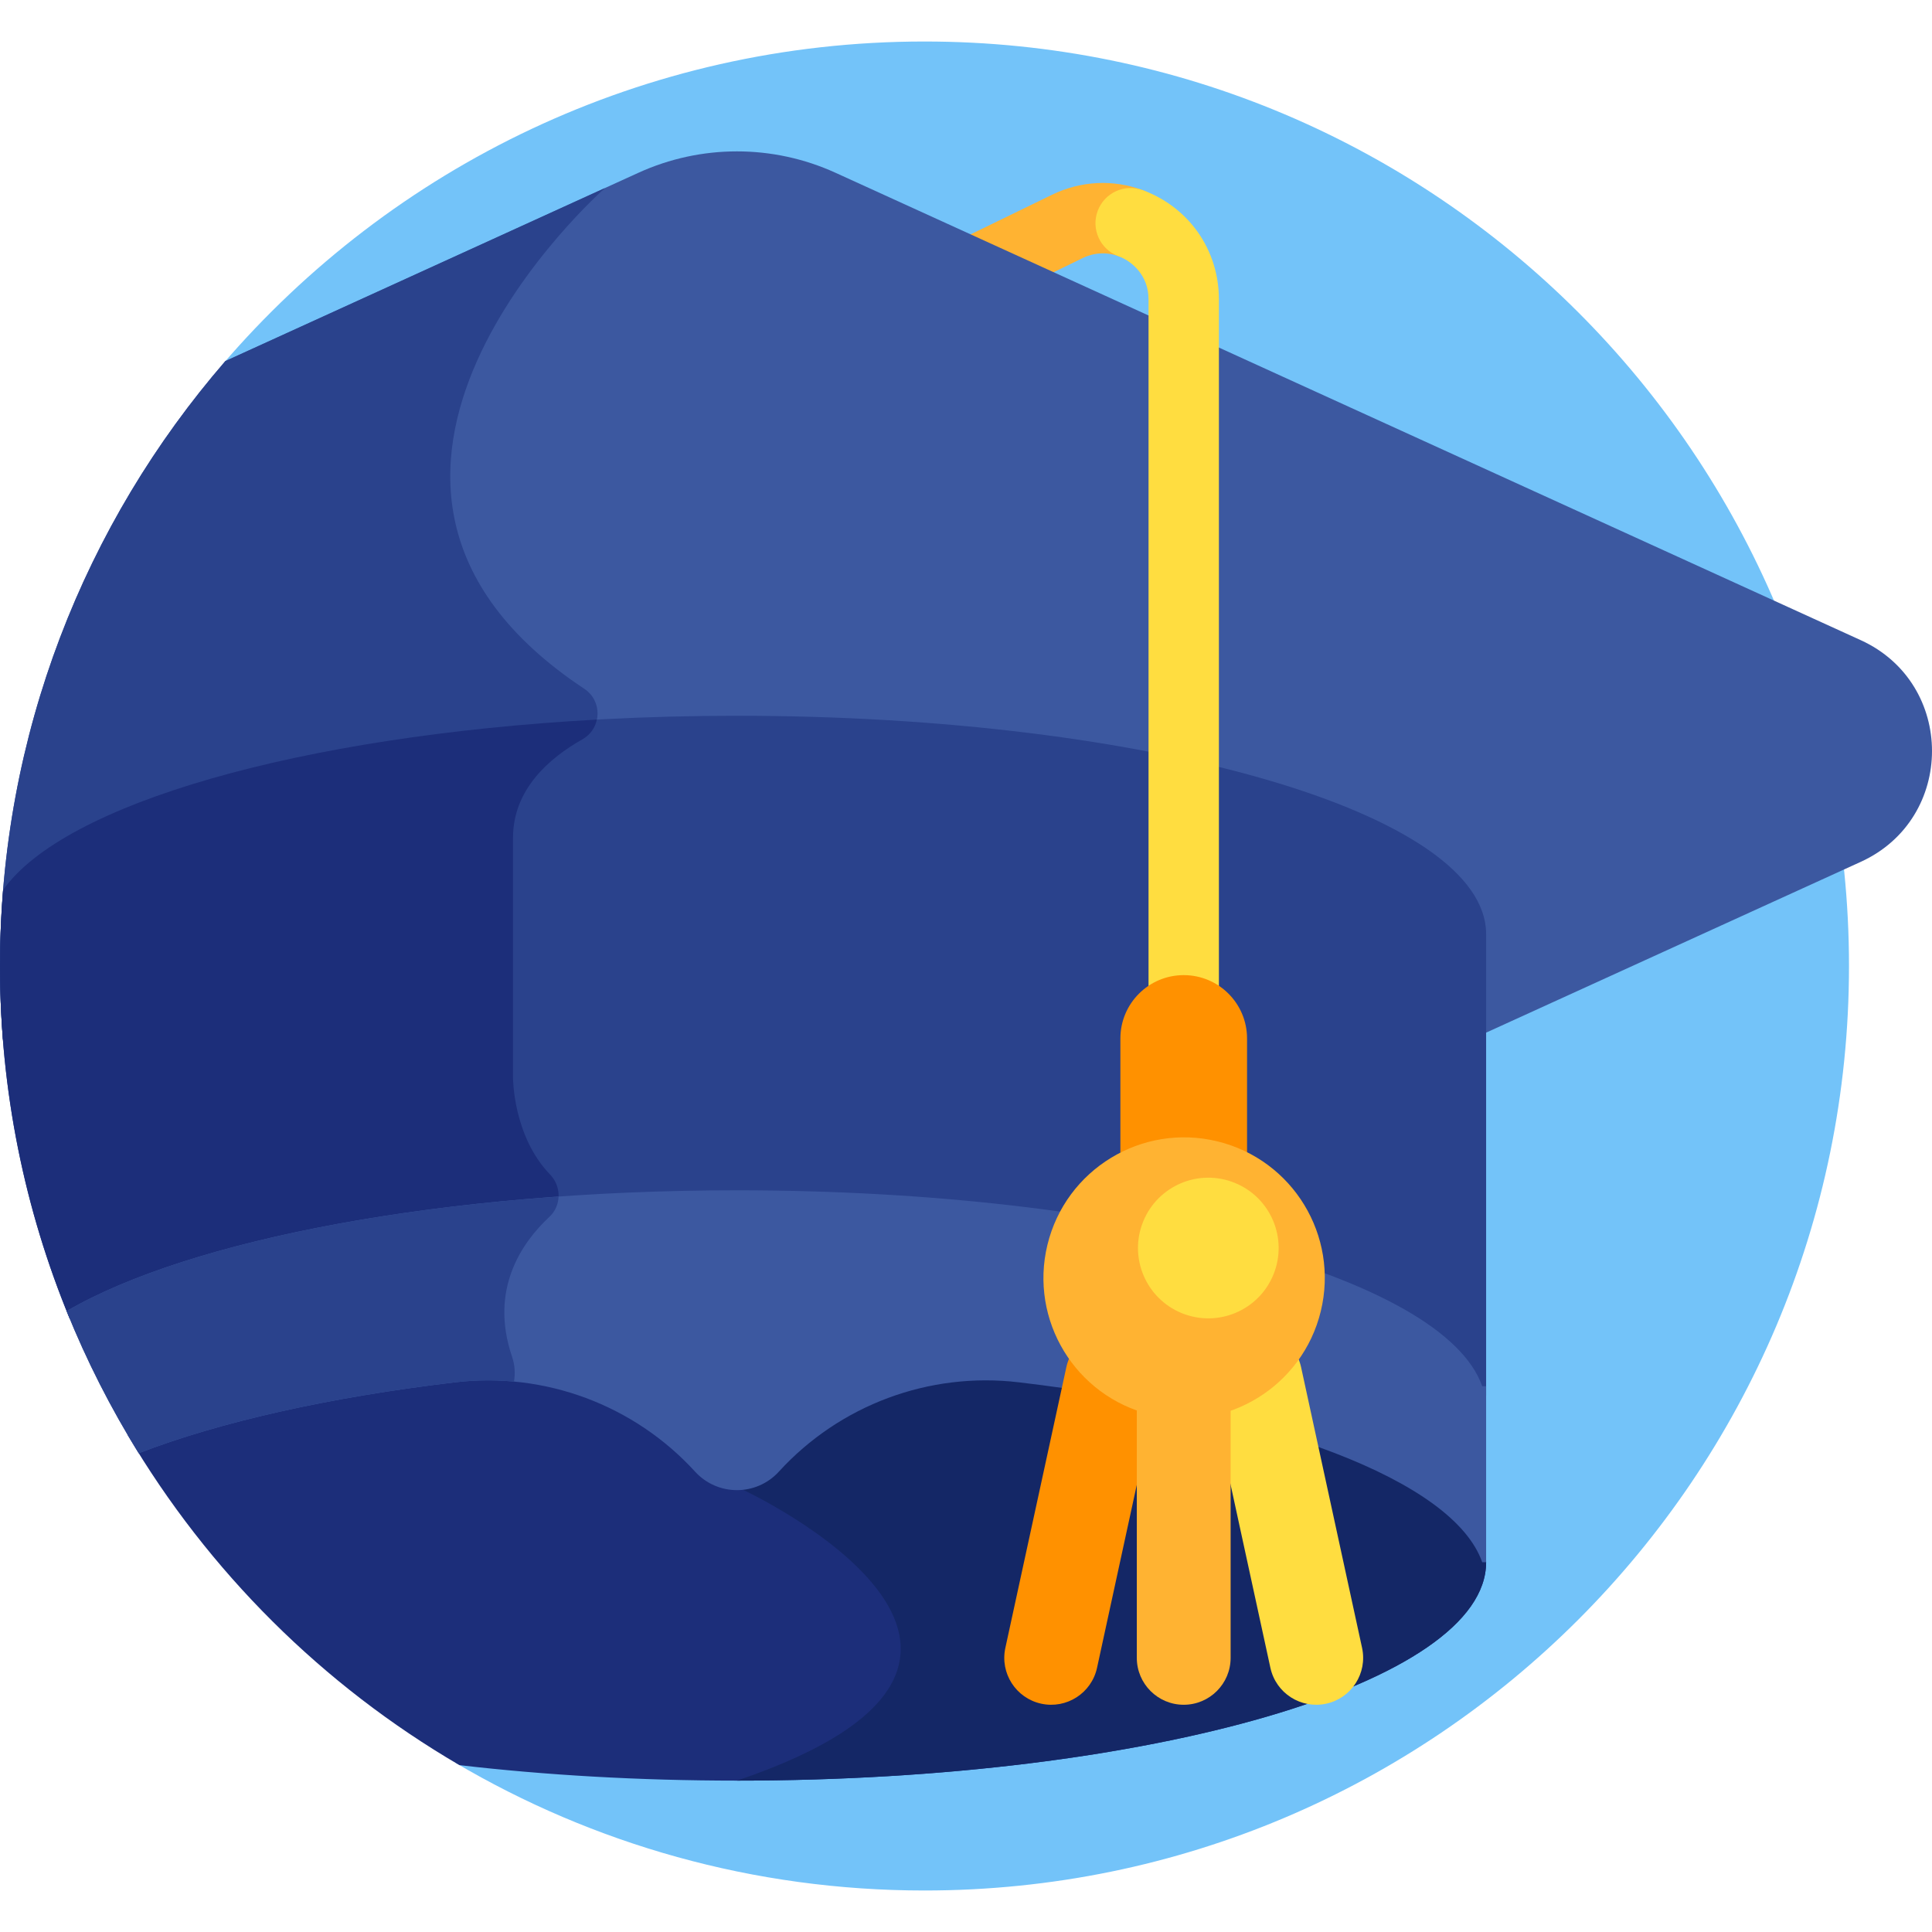 <svg id="Layer_1" enable-background="new 0 0 512 512" height="512" viewBox="0 0 512 512" width="512" xmlns="http://www.w3.org/2000/svg"><g><path d="m245.002 10.998c-74.477 0-141.182 33.239-186.117 85.682l61.767 370.444c36.453 21.517 78.955 33.878 124.349 33.878 135.311 0 245.002-109.691 245.002-245.002s-109.69-245.002-245.001-245.002z" fill="#73c3f9"/><g><path d="m245.97 77.951c-2.253-4.63-.325-10.21 4.305-12.463l28.504-13.868c7.631-3.711 16.187-4.145 24.094-1.215 4.829 1.788 7.294 7.152 5.505 11.981-1.788 4.828-7.153 7.295-11.981 5.505-3.09-1.143-6.45-.966-9.461.496l-28.503 13.868c-4.63 2.252-10.209.33-12.463-4.304z" fill="#ffb332"/></g><path d="m195.304 356.153c-66.531 0-125.411 9.54-161.436 24.18 21.322 36.129 51.645 66.307 87.894 87.447 22.745 2.645 47.559 4.102 73.542 4.102 109.647 0 198.534-25.907 198.534-57.865 0-31.957-88.887-57.864-198.534-57.864z" fill="#1c2e7a"/><path d="m196.919 356.159v38.654s95.066 44.283-1.615 77.07c109.647 0 198.534-25.907 198.534-57.865 0-31.801-88.017-57.606-196.919-57.859z" fill="#142766"/><path d="m493.105 169.645-271.682-123.855c-16.592-7.563-35.647-7.563-52.239 0l-109.463 49.902c-37.208 42.967-59.721 99.009-59.721 160.308 0 6.558.265 13.055.771 19.483l.811.37v-28.3c0-12.748 20.442-26.316 54.684-36.298 76.73-22.363 201.385-22.353 278.078 0 34.241 9.982 54.683 23.55 54.683 36.298v28.3l104.079-47.448c25.192-11.486 25.192-47.275-.001-58.76z" fill="#3c58a0"/><path d="m154.838 182.535c-82.999-54.99 5.502-132.714 5.502-132.714l-100.62 45.871c-37.207 42.967-59.72 99.009-59.72 160.308 0 6.558.265 13.055.771 19.483l.811.37v-28.3c0-12.747 20.442-26.316 54.684-36.298 27.98-8.155 62.335-13.331 98.411-15.538 4.793-3.03 4.968-9.997.161-13.182z" fill="#2a428c"/><path d="m195.304 189.687c-95.899 0-175.916 19.818-194.475 46.169-.541 6.644-.829 13.36-.829 20.144 0 33.099 6.578 64.658 18.475 93.461 32.88-18.719 99.72-31.531 176.829-31.531 102.772 0 187.305 22.76 197.501 51.93h1.033v-122.308c0-31.958-88.887-57.865-198.534-57.865z" fill="#2a428c"/><path d="m.829 235.856c-.541 6.644-.829 13.36-.829 20.144 0 33.099 6.578 64.658 18.475 93.461 25.854-14.719 72.711-25.782 129.04-29.839 1.07-2.783.477-6.063-1.753-8.373-9.829-10.18-9.807-25.579-9.807-25.579s0-40.333 0-63.667c0-12.833 9.666-21.16 18.365-26.055 2.132-1.2 3.418-3.148 3.86-5.248-78.87 4.349-141.248 22.292-157.351 45.156z" fill="#1c2e7a"/><path d="m195.304 315.443c-77.763 0-145.072 13.033-177.649 32.011 5.299 13.161 11.709 25.753 19.112 37.666 21.461-8.283 50.385-14.832 83.861-18.796 23.766-2.814 47.438 6.012 63.578 23.682 5.96 6.525 16.235 6.525 22.195 0 16.14-17.671 39.814-26.496 63.58-23.682 66.637 7.89 115.248 26.021 122.823 47.693h1.033v-46.645h-1.033c-10.195-29.169-94.728-51.929-197.5-51.929z" fill="#3c58a0"/><path d="m17.655 347.454c5.299 13.161 11.709 25.753 19.112 37.666 21.461-8.283 50.385-14.832 83.861-18.796 5.224-.619 10.444-.674 15.58-.197.378-2.171.222-4.441-.513-6.603-6.086-17.89 2.686-30.332 9.874-37.017 1.581-1.47 2.393-3.422 2.46-5.405-57.162 4.071-104.624 15.351-130.374 30.352z" fill="#2a428c"/><g><path d="m336.668 441.987-16.161-74.382c-1.458-6.708 2.799-13.33 9.509-14.788 6.707-1.46 13.33 2.801 14.787 9.509l16.161 74.382c1.458 6.709-2.799 13.33-9.509 14.788-6.68 1.451-13.323-2.771-14.787-9.509z" fill="#ffdd40"/></g><g><path d="m275.939 451.496c-6.709-1.458-10.967-8.079-9.509-14.788l16.161-74.382c1.457-6.709 8.082-10.96 14.787-9.509 6.709 1.458 10.967 8.079 9.509 14.788l-16.161 74.382c-1.46 6.721-8.088 10.963-14.787 9.509z" fill="#ff9100"/></g><g><path d="m313.697 273.336c-5.149 0-9.324-4.174-9.324-9.323v-184.716c0-6.239-4.296-10.043-7.975-11.406-4.829-1.787-7.294-7.152-5.506-11.981 1.788-4.828 7.149-7.296 11.98-5.505 12.24 4.532 20.148 15.872 20.148 28.892v184.716c0 5.15-4.174 9.323-9.323 9.323z" fill="#ffdd40"/></g><path d="m313.697 303.948c6.039 0 11.738 1.446 16.783 3.996v-32.742c0-9.269-7.514-16.782-16.782-16.782-9.269 0-16.782 7.513-16.782 16.782v32.742c5.044-2.551 10.742-3.996 16.781-3.996z" fill="#ff9100"/><g><path d="m313.697 451.779c-6.866 0-12.431-5.566-12.431-12.431v-74.382c0-6.865 5.566-12.431 12.431-12.431 6.866 0 12.431 5.566 12.431 12.431v74.382c0 6.865-5.565 12.431-12.431 12.431z" fill="#ffb332"/></g><ellipse cx="313.697" cy="338.727" fill="#ffb332" rx="37.266" ry="37.266" transform="matrix(.236 -.972 .972 .236 -89.473 563.662)"/><ellipse cx="320.221" cy="330.972" fill="#ffdd40" rx="18.633" ry="18.633" transform="matrix(.378 -.926 .926 .378 -107.307 502.156)"/></g></svg>